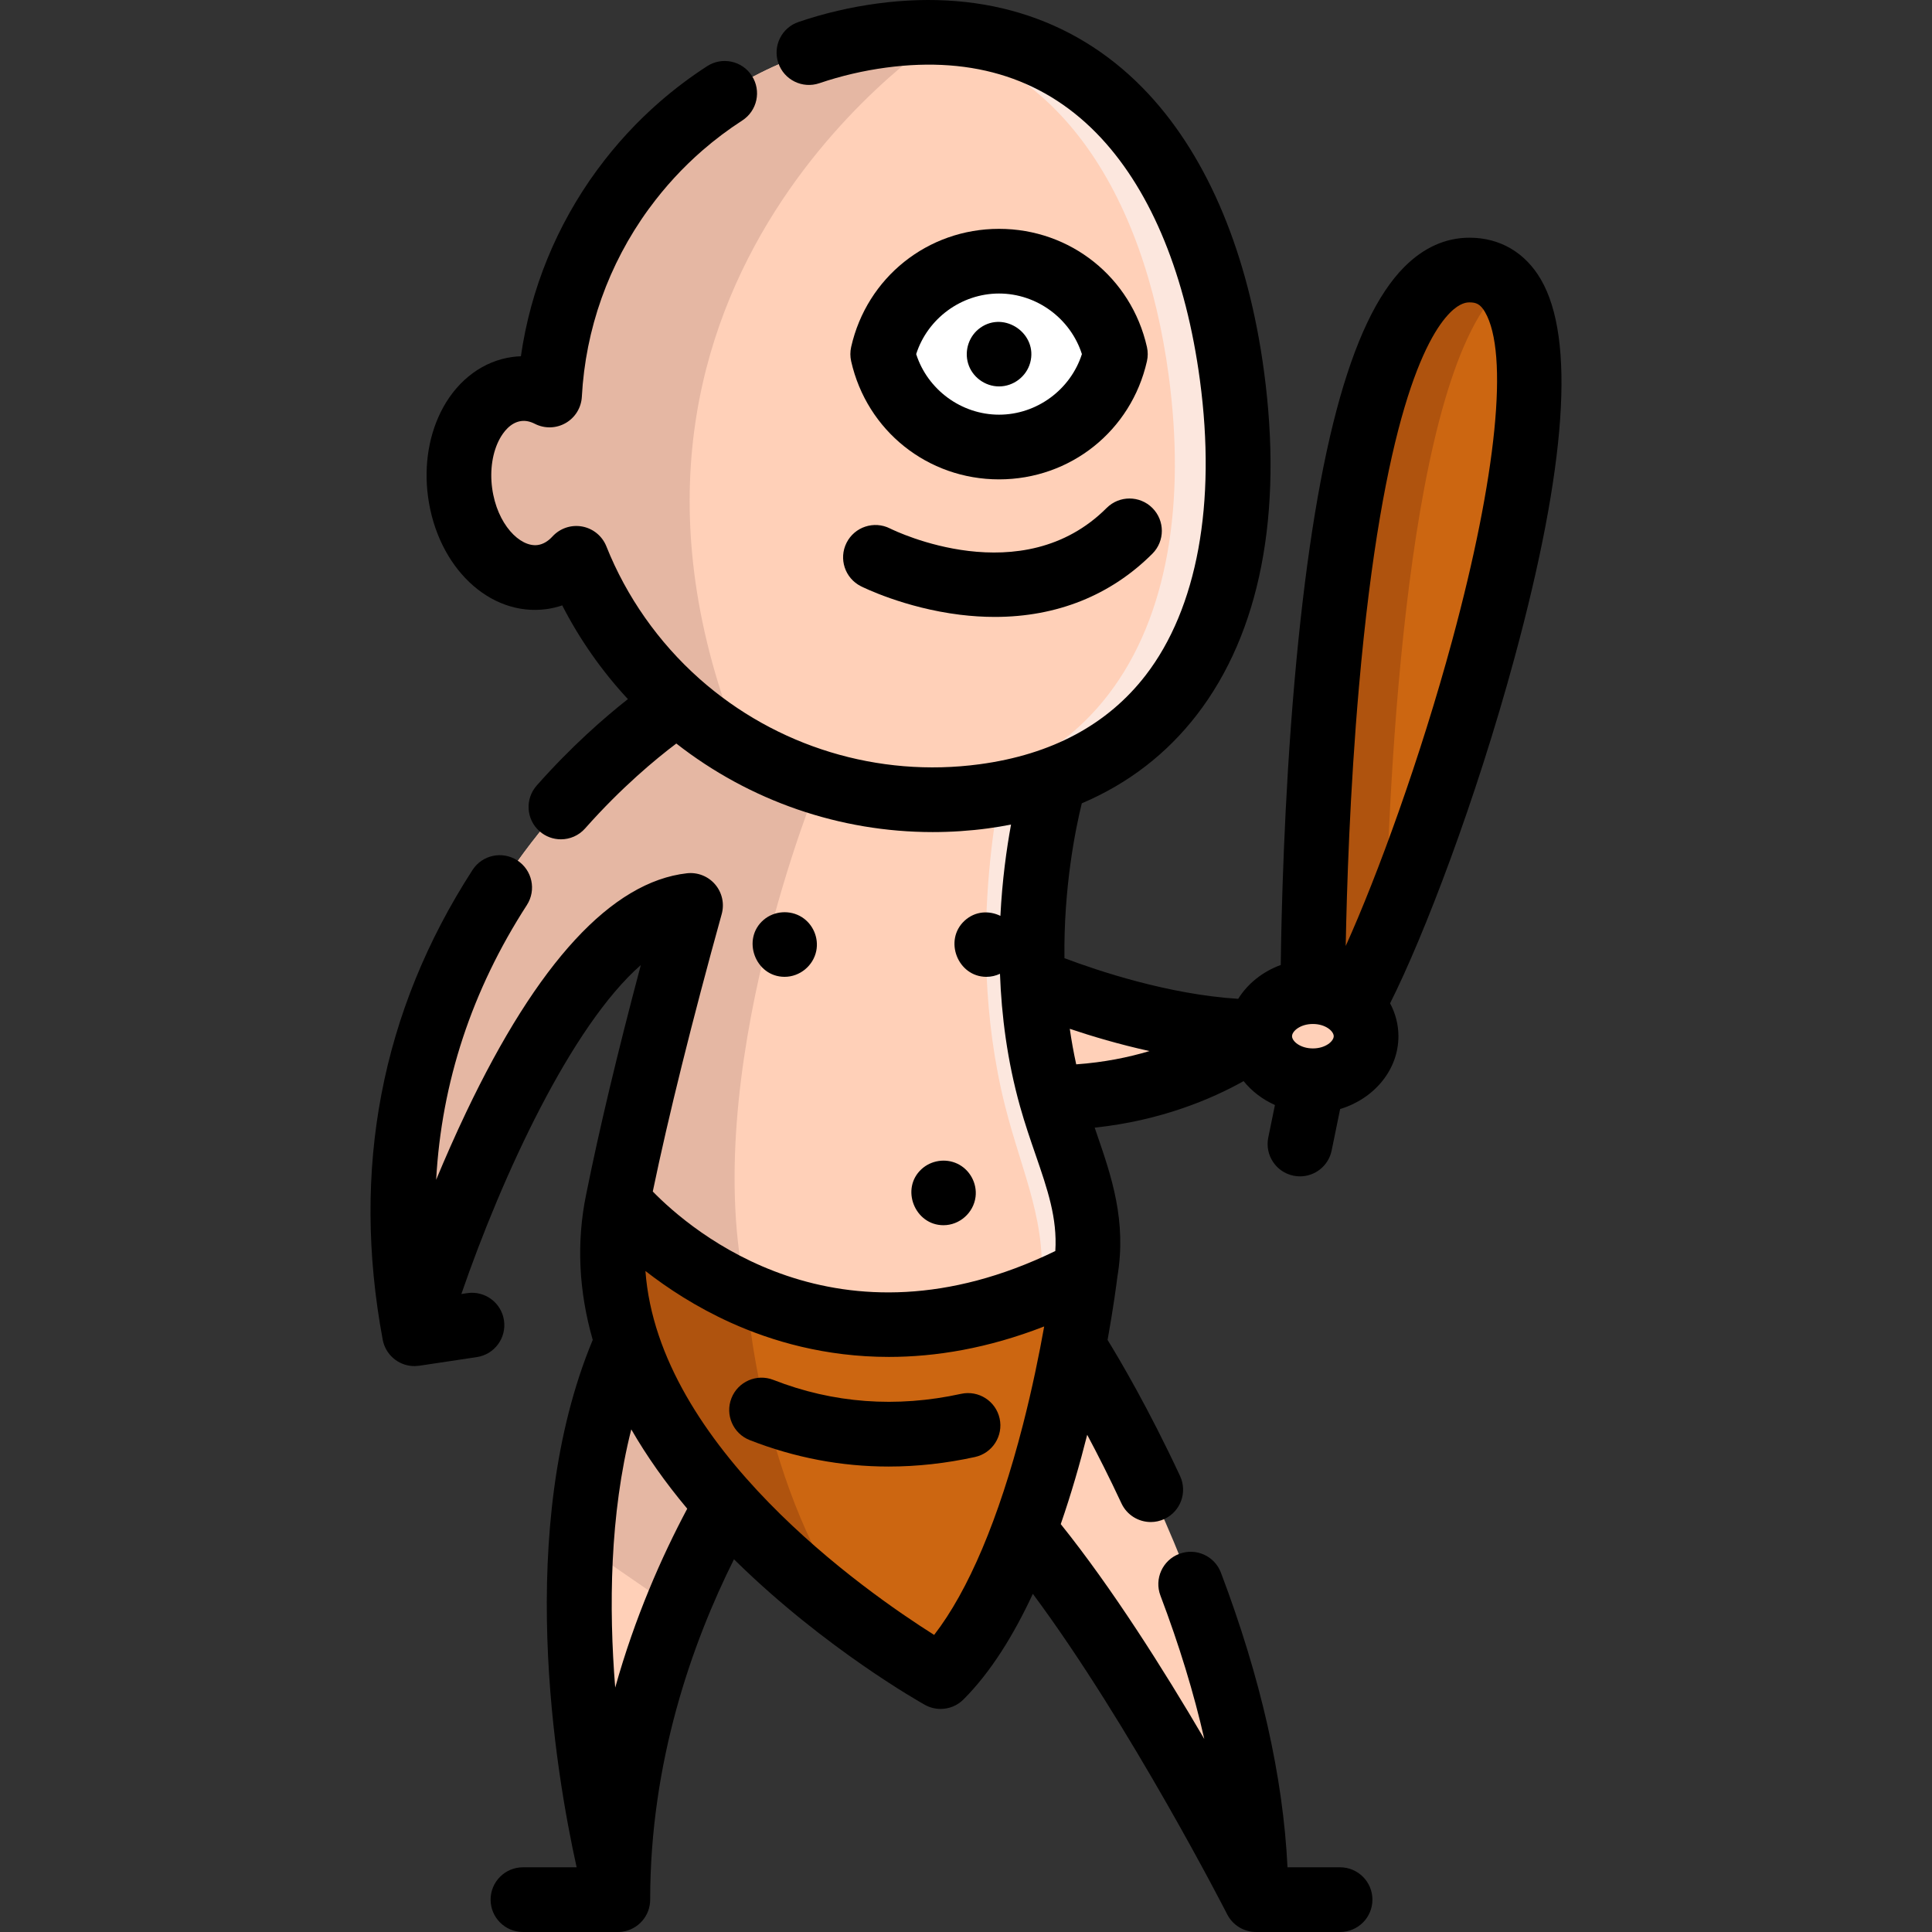<?xml version="1.0" encoding="iso-8859-1"?>
<!-- Generator: Adobe Illustrator 19.0.0, SVG Export Plug-In . SVG Version: 6.00 Build 0)  -->
<svg xmlns="http://www.w3.org/2000/svg" xmlns:xlink="http://www.w3.org/1999/xlink" version="1.1" id="Layer_1" x="0px" y="0px" width="50px" height="50px" viewBox="0 0 511.998 511.998" style="enable-background:new 0 0 511.998 511.998;" xml:space="preserve">
<rect x="0" y="0" width="511.998" height="511.998" fill="#333333" stroke="none"/>
<path style="fill:#CC6611;" d="M389.441,71.564c41.907,0-10.491,158.485-31.142,195.055c-2.583-2.343-6.274-3.817-10.377-3.817  C347.923,262.802,347.546,71.564,389.441,71.564z"/>
<path style="fill:#AF530E;" d="M398.755,75.428c-2.363-2.497-5.433-3.864-9.315-3.864c-41.895,0-41.518,191.238-41.518,191.238  c4.103,0,7.794,1.474,10.377,3.817c2.545-4.507,5.575-10.873,8.848-18.559C367.972,207.791,372.624,97.464,398.755,75.428z"/>
<path style="fill:#CC6611;" d="M287.627,337.115c-0.046,0.366-1.017,8.468-3.268,20.273c-2.537,13.291-6.685,31.279-12.948,48.204  c-5.577,15.142-12.845,29.416-22.148,38.718c0,0-8.914-4.971-21.028-13.817c-10.72-7.805-23.953-18.651-35.736-31.77  c-11.234-12.502-21.165-27.062-26.365-43.027c-3.84-11.782-5.108-24.342-2.423-37.404c0,0,12.251,15.028,34.17,24.719v0.011  C219.333,352.52,250.063,356.92,287.627,337.115z"/>
<g>
	<path style="fill:#FFD0B8;" d="M192.499,398.724c-4.343,7.68-9.04,17.016-13.348,27.759c-8.445,20.982-15.428,47.301-15.428,76.945   c0,0-12.879-45.964-9.691-94.248c1.051-16.136,3.908-32.524,9.645-47.541c0.766-2.011,1.589-3.988,2.457-5.943   c0.72,2.194,1.52,4.366,2.423,6.514C174.1,375.639,182.808,387.948,192.499,398.724z"/>
	<path style="fill:#FFD0B8;" d="M332.849,503.424c0,0-31.942-62.687-61.438-97.828c6.263-16.925,10.411-34.913,12.948-48.204   l0.537,0.103C284.897,357.495,332.849,431.427,332.849,503.424z"/>
	<path style="fill:#FFD0B8;" d="M333.832,273.464c0,0-20.639,17.416-55.266,17.416c-2.983-10.651-4.423-21.222-4.903-31.084   C273.663,259.796,304.873,273.464,333.832,273.464z"/>
	<path style="fill:#FFD0B8;" d="M287.627,337.104c0,0,0,0,0,0.011c-37.564,19.805-68.294,15.405-89.745,5.908v-0.011   c-21.919-9.691-34.17-24.719-34.17-24.719h0.011c5.051-25.256,12.742-54.821,19.268-78.351   c-40.364,4.571-73.151,113.515-73.151,113.515c-20.571-110.476,69.791-167.205,69.791-167.205   c10.72,9.52,23.428,16.765,37.278,21.085c13.737,4.297,28.593,5.725,43.793,3.691c6.834-0.914,13.097-2.446,18.811-4.526   c-0.194,0.651-7.28,23.862-5.851,53.289c0.48,9.862,1.92,20.433,4.903,31.084C283.296,307.756,290.587,319.939,287.627,337.104z"/>
</g>
<path style="fill:#FCE7DE;" d="M278.565,290.877c-2.983-10.651-4.423-21.222-4.903-31.084c-1.428-29.427,5.657-52.638,5.851-53.289  c-4.507,1.641-9.37,2.926-14.57,3.849c-1.985,10.627-4.354,28.161-3.471,48.34c0.48,10.941,1.92,22.668,4.903,34.483  c4.584,18.143,11.542,31.41,9.281,49.537c3.91-1.603,7.898-3.45,11.972-5.598c0-0.011,0-0.011,0-0.011  C290.587,319.939,283.296,307.756,278.565,290.877z"/>
<path style="fill:#FFD0B8;" d="M310.426,184.139c-7.6,9.862-17.805,17.565-30.902,22.353c-5.714,2.091-11.988,3.623-18.822,4.537  c-23.142,3.097-45.507-1.84-64.272-12.662c-6-3.463-11.634-7.52-16.799-12.114l-0.011-0.011  c-11.634-10.342-20.948-23.37-26.89-38.284c-2.48,2.708-5.588,4.491-9.108,4.971c-10.137,1.348-19.851-8.697-21.702-22.468  c-1.84-13.759,4.88-26.022,15.017-27.37c3.006-0.411,5.965,0.194,8.697,1.589c1.074-20.113,8.091-38.981,19.531-54.592h0.011  c4.457-6.091,9.6-11.691,15.325-16.674c14.491-12.605,32.719-21.256,53.186-23.999c6.023-0.811,11.737-1.04,17.142-0.731  c44.684,2.503,69.003,41.244,75.654,90.911C330.928,132.746,326.494,163.282,310.426,184.139z"/>
<path style="fill:#FCE7DE;" d="M326.483,99.593c-6.651-49.667-30.97-88.408-75.654-90.911c-4.217-0.241-8.628-0.143-13.22,0.291  c42.427,4.308,65.641,42.283,72.114,90.619c4.446,33.153,0.011,63.689-16.056,84.545c-7.6,9.862-17.805,17.565-30.902,22.353  c-5.714,2.091-11.988,3.623-18.822,4.537c-1.76,0.235-3.514,0.409-5.264,0.552c7.199,0.598,14.571,0.446,22.025-0.552  c6.834-0.914,13.108-2.446,18.822-4.537c13.097-4.788,23.302-12.491,30.902-22.353C326.494,163.282,330.928,132.746,326.483,99.593z  "/>
<g>
	<path style="fill:#E5B7A3;" d="M197.882,343.012c-21.919-9.691-34.17-24.719-34.17-24.719h0.011   c5.051-25.256,12.742-54.821,19.268-78.351c-40.364,4.571-73.151,113.515-73.151,113.515   c-20.571-110.476,69.791-167.205,69.791-167.205c10.72,9.52,23.428,16.765,37.278,21.085   C216.91,207.338,184.58,285.335,197.882,343.012z"/>
	<path style="fill:#E5B7A3;" d="M195.174,194.984c0.446,1.154,0.869,2.274,1.257,3.383c-6-3.463-11.634-7.52-16.799-12.114   l-0.011-0.011c-11.634-10.342-20.948-23.37-26.89-38.284c-2.48,2.708-5.588,4.491-9.108,4.971   c-10.137,1.348-19.851-8.697-21.702-22.468c-1.84-13.759,4.88-26.022,15.017-27.37c3.006-0.411,5.965,0.194,8.697,1.589   c1.074-20.113,8.091-38.981,19.531-54.592h0.011c4.457-6.091,9.6-11.691,15.325-16.674c14.491-12.605,32.719-21.256,53.186-23.999   c6.023-0.811,11.737-1.04,17.142-0.731C250.829,8.683,147.93,73.092,195.174,194.984z"/>
</g>
<path style="fill:#FFFFFF;" d="M264.756,69.216c-15.058,0-27.648,10.53-30.832,24.625c3.184,14.095,15.774,24.624,30.832,24.624  c15.058,0,27.648-10.53,30.832-24.624C292.404,79.745,279.814,69.216,264.756,69.216z"/>
<path style="fill:#E5B7A3;" d="M192.499,398.724c-4.343,7.68-9.04,17.016-13.348,27.759l-25.119-17.302  c1.051-16.136,3.908-32.524,9.645-47.541l4.88,0.571C174.1,375.639,182.808,387.948,192.499,398.724z"/>
<path style="fill:#AF530E;" d="M228.235,430.494c-10.72-7.805-23.953-18.651-35.736-31.77  c-11.234-12.502-21.165-27.062-26.365-43.027c-3.84-11.782-5.108-24.342-2.423-37.404c0,0,12.251,15.028,34.17,24.719v0.011  C197.882,343.024,201.162,395.559,228.235,430.494z"/>
<ellipse style="fill:#FFD0B8;" cx="347.925" cy="274.606" rx="14.094" ry="11.809"/>
<path d="M264.756,127.037c18.912,0,35.028-12.874,39.192-31.307c0.281-1.243,0.281-2.534,0-3.777  c-4.164-18.432-20.28-31.307-39.192-31.307c-18.911,0-35.028,12.874-39.192,31.307c-0.281,1.243-0.281,2.534,0,3.777  C229.727,114.162,245.844,127.037,264.756,127.037z M264.756,77.787c10.014,0,18.954,6.644,21.958,16.053  c-3.004,9.409-11.944,16.053-21.958,16.053c-10.014,0-18.954-6.644-21.958-16.053C245.802,84.432,254.742,77.787,264.756,77.787z"/>
<path d="M264.755,102.406c3.807,0,7.247-2.611,8.255-6.28c2.089-7.604-6.735-13.807-13.181-9.29  c-3.002,2.104-4.32,5.983-3.271,9.492C257.624,99.897,261.034,102.406,264.755,102.406z"/>
<path d="M228.139,155.352c0.464,0.234,11.524,5.748,26.263,7.56c3.146,0.386,6.225,0.578,9.236,0.578  c16.404,0,30.705-5.706,41.75-16.751c3.347-3.347,3.347-8.775,0-12.121c-3.347-3.347-8.775-3.347-12.121,0  c-22.405,22.407-55.917,6.17-57.423,5.422c-4.223-2.12-9.368-0.422-11.498,3.8C222.215,148.066,223.913,153.221,228.139,155.352z"/>
<path d="M254.706,369.378c-17.157,3.756-33.902,2.513-49.765-3.695c-4.406-1.722-9.38,0.451-11.105,4.858  c-1.725,4.408,0.45,9.38,4.858,11.105c11.923,4.666,24.236,7.003,36.808,7.003c7.539,0,15.174-0.841,22.869-2.526  c4.624-1.013,7.553-5.581,6.54-10.205C263.899,371.293,259.328,368.368,254.706,369.378z"/>
<path d="M258.529,317.189c0.459-3.625-1.535-7.256-4.841-8.808c-3.124-1.466-6.919-0.887-9.466,1.441  c-5.661,5.175-1.801,14.871,5.803,14.871C254.297,324.695,257.993,321.418,258.529,317.189z"/>
<path d="M216.322,251.977c0.69-3.442-0.856-7.049-3.82-8.923c-3.132-1.979-7.327-1.688-10.144,0.727  c-5.907,5.064-2.223,15.086,5.565,15.086C211.968,258.868,215.529,255.933,216.322,251.977z"/>
<path d="M408.336,74.032c-4.154-7.119-10.862-11.038-18.888-11.038c-6.341,0-12.157,2.604-17.284,7.741  c-14.355,14.383-23.874,50.303-29.104,109.81c-2.802,31.882-3.484,61.944-3.651,75.184c-4.794,1.755-8.772,4.942-11.275,8.971  c-18.519-1.154-37.338-7.485-46.046-10.777c-0.23-18.686,2.911-34.151,4.595-41.029c12.276-5.23,22.499-13.089,30.535-23.521  c16.69-21.664,22.832-53.102,17.762-90.914c-4.153-30.985-14.709-56.385-30.526-73.454C286.269,5.382,261.4-2.943,232.549,0.923  c-7.132,0.955-14.174,2.604-20.931,4.899c-4.482,1.522-6.881,6.389-5.359,10.873c1.522,4.482,6.392,6.881,10.873,5.359  c5.707-1.938,11.66-3.331,17.694-4.14c23.425-3.14,42.619,3.166,57.054,18.742c13.401,14.461,22.428,36.619,26.109,64.081  c4.386,32.707-0.711,60.471-14.351,78.176c-10.099,13.113-24.927,21.061-44.071,23.624c-26.837,3.598-53.853-4.642-74.146-22.604  c-0.034-0.032-0.069-0.063-0.104-0.095c-10.795-9.596-19.309-21.717-24.623-35.051c-1.093-2.74-3.516-4.727-6.419-5.258  c-2.9-0.53-5.873,0.467-7.865,2.643c-1.2,1.311-2.527,2.073-3.916,2.263c-4.656,0.626-10.776-5.433-12.076-15.108  c-0.64-4.786,0.102-9.555,2.036-13.082c0.864-1.575,2.742-4.274,5.648-4.66c1.152-0.161,2.378,0.088,3.638,0.73  c2.585,1.319,5.66,1.242,8.176-0.208c2.514-1.449,4.124-4.072,4.28-6.969c0.958-17.925,7.065-35.096,17.668-49.684  c0.079-0.099,0.157-0.2,0.233-0.304c4.086-5.584,8.808-10.721,14.034-15.268c3.323-2.89,6.88-5.565,10.571-7.949  c3.976-2.569,5.118-7.874,2.548-11.85s-7.876-5.119-11.85-2.548c-4.372,2.824-8.585,5.992-12.522,9.416  c-6.087,5.297-11.595,11.268-16.378,17.754c-0.085,0.104-0.167,0.211-0.246,0.32c-10.752,14.673-17.648,31.58-20.211,49.384  c-0.747,0.025-1.493,0.088-2.234,0.19c-7.563,1.006-14.263,5.892-18.384,13.405c-3.708,6.762-5.128,15.142-3.996,23.602  c2.518,18.725,16.285,31.828,31.355,29.818c1.442-0.197,2.85-0.529,4.214-0.992c4.616,9.009,10.496,17.395,17.403,24.839  c-6.16,4.841-14.935,12.471-24.169,22.902c-3.138,3.544-2.808,8.961,0.737,12.099c1.631,1.445,3.658,2.153,5.677,2.153  c2.369,0,4.727-0.976,6.421-2.89c9.637-10.886,18.772-18.431,24.165-22.496c19.476,15.242,43.387,23.468,67.944,23.468  c4.875,0,9.776-0.323,14.67-0.979c2.074-0.278,4.095-0.627,6.09-1.011c-1.19,6.463-2.34,14.748-2.819,24.199  c-2.956-1.446-6.683-1.319-9.506,1.291c-5.581,5.162-1.806,14.862,5.812,14.862c1.265,0,2.482-0.293,3.583-0.809  c0.403,11.045,1.915,23.007,5.311,35.131c1.293,4.61,2.728,8.779,4.118,12.809c3.185,9.245,5.787,16.806,5.236,25.533  c-57.663,28.022-96.442-5.274-106.676-15.774c4.14-19.931,10.422-45.223,18.266-73.527c0.761-2.745,0.109-5.688-1.74-7.855  s-4.652-3.274-7.484-2.952c-19.877,2.252-39.555,23.551-58.487,63.305c-2.908,6.107-5.571,12.164-7.963,17.918  c1.432-25.87,9.464-50.239,24.036-72.795c2.569-3.976,1.429-9.282-2.548-11.851c-3.977-2.569-9.282-1.429-11.851,2.548  c-24.199,37.457-32.208,79.335-23.802,124.475c0.723,3.887,4.012,6.775,7.961,6.988c0.091,0.005,0.179-0.01,0.27-0.008  c0.062,0.007,0.121,0.023,0.184,0.023c0.205,0,0.413-0.032,0.619-0.047c0.175-0.013,0.349-0.016,0.521-0.039  c0.048-0.007,0.094-0.003,0.142-0.01l15.237-2.286c4.682-0.702,7.907-5.066,7.205-9.747c-0.702-4.682-5.066-7.909-9.747-7.205  l-1.547,0.232c10.878-31.519,29.128-71.034,47.56-87.18c-6.208,23.352-11.056,43.684-14.453,60.627  c-0.015,0.065-0.029,0.131-0.042,0.197c-2.594,12.618-1.972,25.533,1.75,38.517c-20.758,49.913-9.899,114.35-4.265,139.765h-14.229  c-4.734,0-8.571,3.838-8.571,8.571s3.838,8.571,8.571,8.571h25.077c0.021,0,0.04,0.005,0.061,0.005c0.387,0,0.781-0.026,1.174-0.08  c4.242-0.583,7.404-4.209,7.404-8.491c0-36.555,11.088-67.93,22.211-90.215c0.192,0.19,0.375,0.379,0.568,0.568  c23.741,23.255,48.955,37.424,50.016,38.016c1.31,0.729,2.744,1.085,4.17,1.085c2.219,0,4.414-0.861,6.064-2.511  c7.255-7.255,13.327-17.115,18.384-27.994c25.814,34.74,51.221,84.383,51.503,84.938c1.488,2.919,4.47,4.68,7.635,4.68  c0.003,0,0.007,0,0.009,0h22.273c4.734,0,8.571-3.838,8.571-8.571s-3.838-8.571-8.571-8.571H341.2  c-1.153-23.948-7.065-50.163-17.645-78.084c-1.677-4.427-6.621-6.657-11.052-4.977c-4.426,1.678-6.655,6.625-4.977,11.052  c4.978,13.138,8.857,25.828,11.624,38.003c-10.804-18.423-24.476-40.045-38.041-56.943c2.767-7.991,5.086-16.055,7.008-23.674  c2.759,5.17,5.868,11.294,9.074,18.17c1.454,3.119,4.546,4.952,7.773,4.952c1.213,0,2.446-0.259,3.617-0.806  c4.29-2,6.146-7.1,4.146-11.39c-8.405-18.026-16.111-31.031-19.208-36.056c1.599-8.895,2.396-15.132,2.589-16.709  c2.512-14.814-1.544-26.586-5.467-37.973c-0.181-0.522-0.361-1.054-0.543-1.582c17.629-1.859,31.106-7.648,39.47-12.33  c2.148,2.672,4.993,4.852,8.299,6.333l-1.763,8.618c-0.949,4.638,2.042,9.167,6.68,10.115c0.579,0.119,1.157,0.176,1.727,0.176  c3.986,0,7.559-2.798,8.388-6.856l2.247-10.985c8.966-2.718,15.45-10.336,15.45-19.303c0-3.122-0.808-6.072-2.21-8.72  c9.018-17.932,22.704-53.668,33.006-91.666C415.155,123.43,417.493,89.723,408.336,74.032z M342.402,274.604  c0-1.32,2.152-3.238,5.523-3.238s5.523,1.918,5.523,3.238s-2.152,3.238-5.523,3.238  C344.554,277.841,342.402,275.923,342.402,274.604z M163.035,447.221c-1.71-21.205-1.451-45.834,4.259-68.425  c4.051,7.04,8.998,14.059,14.83,21.022C175.337,412.565,168.243,428.618,163.035,447.221z M247.558,433.268  c-18.287-11.534-73.094-49.851-76.512-96.444c5.843,4.552,13.434,9.552,22.63,13.707c10.838,4.897,25.016,9.065,41.886,9.065  c12.361,0,26.168-2.244,41.157-8.074c-1.288,7.204-3.137,16.346-5.649,26.125C264.677,402.54,256.616,421.567,247.558,433.268z   M285.207,282.061c-0.696-3.161-1.258-6.305-1.703-9.414c5.786,1.946,13.078,4.126,21.123,5.895  C299.037,280.217,292.529,281.543,285.207,282.061z M384.841,169.731c-8.458,31.201-19.736,62.177-28.213,80.96  c0.269-14.714,1.078-41.045,3.518-68.762c6.29-71.461,17.832-92.754,24.151-99.085c2.703-2.708,4.545-2.708,5.15-2.708  c1.688,0,2.838,0.405,4.083,2.537C399.907,93.597,396.658,126.143,384.841,169.731z"/>
<g>
</g>
<g>
</g>
<g>
</g>
<g>
</g>
<g>
</g>
<g>
</g>
<g>
</g>
<g>
</g>
<g>
</g>
<g>
</g>
<g>
</g>
<g>
</g>
<g>
</g>
<g>
</g>
<g>
</g>
</svg>
